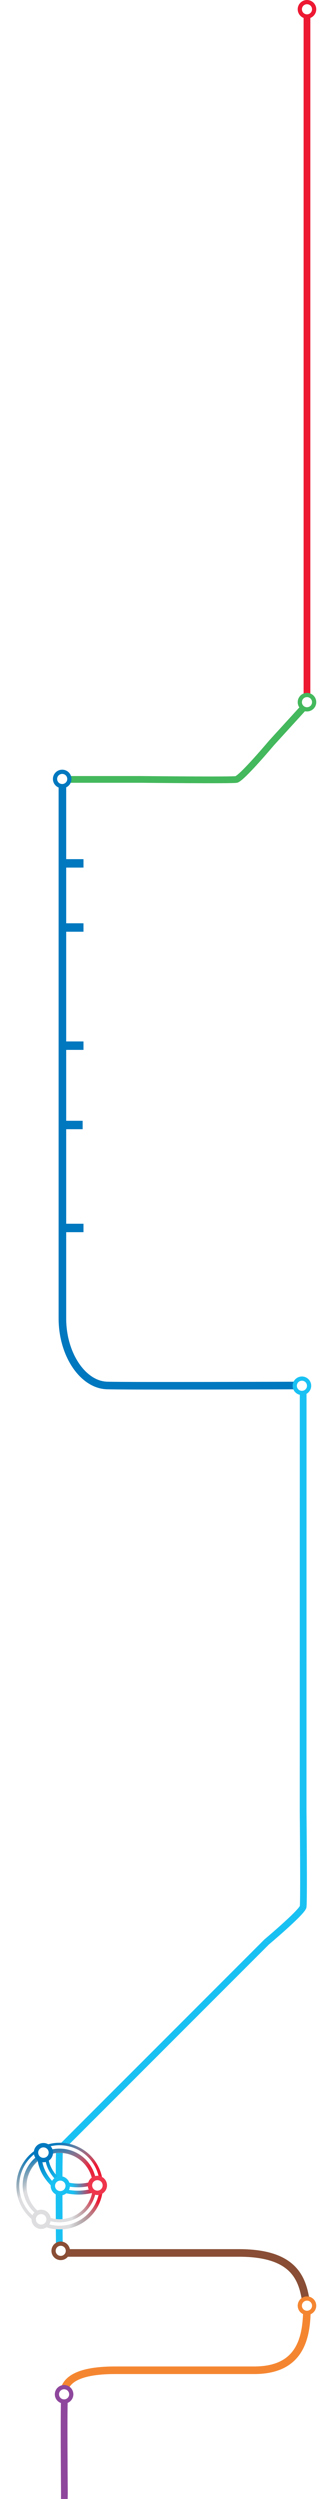 <svg width="383" height="2961" viewBox="0 0 383 2961" fill="none" xmlns="http://www.w3.org/2000/svg">
<path d="M360 16H368V830H360V16Z" fill="#ED1832"/>
<path fill-rule="evenodd" clip-rule="evenodd" d="M363.459 828.845L369.371 834.234L324.867 883.055L324.819 883.112C324.754 883.189 324.658 883.303 324.532 883.452C324.28 883.75 323.912 884.186 323.44 884.741C322.497 885.851 321.142 887.439 319.492 889.353C316.196 893.179 311.715 898.317 306.991 903.552C302.274 908.778 297.279 914.141 292.959 918.4C290.803 920.527 288.77 922.422 286.997 923.902C285.349 925.277 283.538 926.629 281.903 927.258C281.267 927.502 280.571 927.576 280.333 927.602L280.302 927.605C279.908 927.647 279.435 927.682 278.919 927.712C277.877 927.771 276.484 927.82 274.814 927.861C271.466 927.942 266.874 927.993 261.48 928.02C250.685 928.075 236.589 928.039 222.602 927.965C208.612 927.892 194.719 927.781 184.324 927.69C179.127 927.644 174.803 927.602 171.779 927.572C170.267 927.558 169.08 927.546 168.27 927.537L167.109 927.525L167.071 927.524L167.049 927.524L167.03 927.524L76.219 927.524L76.219 919.524L167.093 919.524L167.114 919.525L167.071 923.524C167.114 919.525 167.115 919.525 167.115 919.525L168.352 919.538C169.161 919.546 170.347 919.558 171.858 919.573C174.88 919.603 179.201 919.644 184.395 919.69C194.784 919.782 208.667 919.892 222.644 919.965C236.624 920.039 250.686 920.075 261.439 920.02C266.819 919.993 271.349 919.942 274.62 919.863C276.26 919.823 277.551 919.777 278.461 919.725C278.81 919.705 279.078 919.685 279.276 919.667C279.281 919.664 279.287 919.661 279.293 919.658C279.458 919.565 279.67 919.434 279.931 919.255C280.458 918.895 281.106 918.398 281.872 917.759C283.404 916.48 285.261 914.756 287.342 912.704C291.498 908.606 296.374 903.376 301.052 898.192C305.722 893.017 310.159 887.929 313.432 884.131C315.067 882.233 316.41 880.659 317.343 879.561C317.81 879.012 318.174 878.582 318.421 878.289C318.544 878.143 318.638 878.032 318.701 877.957L318.795 877.845C318.795 877.845 318.795 877.845 321.857 880.419L318.795 877.845L318.847 877.784L363.459 828.845ZM279.617 919.628C279.617 919.628 279.601 919.632 279.562 919.637C279.596 919.63 279.617 919.628 279.617 919.628Z" fill="#44B85C"/>
<circle cx="364" cy="832" r="11" fill="#44B85C"/>
<circle cx="364" cy="832" r="6" fill="white"/>
<circle cx="73.747" cy="923" r="11" fill="#0078BF"/>
<path d="M74 929C74 929 74 1519.43 74 1562.29C74 1605.14 98.457 1640.85 126.907 1641.65C155.356 1642.44 357 1641.65 357 1641.65" stroke="#0078BF" stroke-width="9"/>
<circle cx="73.747" cy="923" r="6" fill="white"/>
<rect x="77" y="1234" width="22" height="10" fill="#0078BF"/>
<rect x="76" y="1328" width="22" height="10" fill="#0078BF"/>
<rect x="77" y="1450" width="22" height="10" fill="#0078BF"/>
<rect x="77" y="1094" width="22" height="10" fill="#0078BF"/>
<rect x="77" y="1018" width="22" height="10" fill="#0078BF"/>
<path fill-rule="evenodd" clip-rule="evenodd" d="M74.843 2536.74L72.941 2549.93L318.946 2303.93L319.271 2303.65C319.569 2303.4 320.005 2303.03 320.561 2302.56C321.671 2301.62 323.26 2300.26 325.175 2298.62C329.003 2295.32 334.143 2290.84 339.381 2286.12C344.61 2281.41 349.976 2276.42 354.237 2272.1C356.365 2269.94 358.261 2267.91 359.742 2266.14C361.117 2264.49 362.471 2262.68 363.101 2261.05C363.345 2260.41 363.42 2259.72 363.445 2259.48L363.448 2259.45C363.491 2259.05 363.526 2258.58 363.556 2258.06C363.616 2257.02 363.666 2255.63 363.707 2253.96C363.79 2250.61 363.844 2246.02 363.874 2240.63C363.935 2229.83 363.906 2215.73 363.84 2201.75C363.774 2187.76 363.672 2173.86 363.586 2163.47C363.543 2158.27 363.504 2153.95 363.475 2150.92C363.461 2149.41 363.45 2148.23 363.442 2147.42L363.431 2146.25L363.43 2146.22L363.43 2146.19L363.43 2146.18L363.43 2146.18L363.48 1644H355.48L355.43 2146.23L355.43 2146.26L359.43 2146.21C355.43 2146.26 355.43 2146.26 355.43 2146.26L355.43 2146.26L355.442 2147.49C355.45 2148.3 355.462 2149.49 355.476 2151C355.504 2154.02 355.543 2158.34 355.586 2163.54C355.672 2173.93 355.775 2187.81 355.84 2201.79C355.906 2215.77 355.935 2229.83 355.874 2240.58C355.844 2245.96 355.791 2250.49 355.71 2253.76C355.669 2255.4 355.622 2256.69 355.569 2257.6C355.549 2257.95 355.529 2258.22 355.512 2258.42C355.508 2258.42 355.505 2258.43 355.502 2258.43C355.409 2258.6 355.277 2258.81 355.099 2259.07C354.738 2259.6 354.241 2260.25 353.602 2261.01C352.322 2262.54 350.597 2264.4 348.544 2266.48C344.443 2270.63 339.211 2275.51 334.024 2280.18C328.847 2284.85 323.756 2289.28 319.956 2292.55C318.057 2294.19 316.483 2295.53 315.384 2296.46C315.005 2296.78 314.682 2297.06 314.423 2297.28C314.306 2297.37 314.202 2297.46 314.112 2297.54C314.013 2297.62 313.735 2297.86 313.669 2297.91L313.668 2297.91C313.668 2297.91 314.472 2299.04 317.044 2302.1L313.668 2297.91L313.534 2298.03L74.843 2536.74ZM355.472 2258.76C355.472 2258.76 355.476 2258.74 355.481 2258.7C355.474 2258.74 355.472 2258.76 355.472 2258.76Z" fill="#19C1F3"/>
<path fill-rule="evenodd" clip-rule="evenodd" d="M74.571 2548.92C74.571 2548.92 74.567 2548.94 74.562 2548.97C74.569 2548.94 74.571 2548.92 74.571 2548.92Z" fill="#19C1F3"/>
<path fill-rule="evenodd" clip-rule="evenodd" d="M74.571 2548.92C74.571 2548.92 74.567 2548.94 74.562 2548.97C74.569 2548.94 74.571 2548.92 74.571 2548.92Z" fill="#19C1F3"/>
<path fill-rule="evenodd" clip-rule="evenodd" d="M76.168 2546.99C77.255 2545.69 78.712 2544.15 80.45 2542.44L74.843 2536.74C73.008 2538.54 71.349 2540.28 70.029 2541.86C68.784 2543.35 67.568 2545.01 66.948 2546.61C66.701 2547.25 66.626 2547.94 66.6 2548.18L66.596 2548.21C66.552 2548.6 66.517 2549.08 66.486 2549.59C66.423 2550.63 66.37 2552.03 66.325 2553.7C66.234 2557.05 66.17 2561.64 66.127 2567.03C66.042 2577.83 66.038 2591.92 66.072 2605.91C66.106 2619.9 66.177 2633.79 66.239 2644.19C66.27 2649.39 66.299 2653.71 66.321 2656.73C66.331 2658.25 66.34 2659.43 66.346 2660.24L66.342 2670H70.247H74.352L74.355 2661.42L74.346 2660.18C74.34 2659.37 74.331 2658.19 74.321 2656.68C74.299 2653.65 74.27 2649.33 74.239 2644.14C74.177 2633.75 74.106 2619.87 74.072 2605.89C74.038 2591.91 74.042 2577.85 74.127 2567.09C74.17 2561.71 74.233 2557.18 74.322 2553.91C74.366 2552.27 74.416 2550.98 74.471 2550.07C74.493 2549.72 74.513 2549.44 74.532 2549.24C74.757 2548.83 75.251 2548.09 76.168 2546.99ZM74.571 2548.92C74.571 2548.92 74.567 2548.94 74.562 2548.97C74.569 2548.94 74.571 2548.92 74.571 2548.92Z" fill="#19C1F3"/>
<g filter="url(#filter0_b)">
<path d="M90.532 2549.49C68.022 2538.58 40.932 2547.99 30.024 2570.5C19.117 2593.01 28.523 2620.1 51.033 2631.01C73.543 2641.91 100.633 2632.51 111.541 2610C122.448 2587.49 113.042 2560.4 90.532 2549.49Z" stroke="url(#paint0_radial)" stroke-width="12"/>
</g>
<g filter="url(#filter1_b)">
<path d="M90.75 2549.04C67.991 2538.01 40.602 2547.52 29.574 2570.28C18.547 2593.04 28.056 2620.43 50.815 2631.46C73.573 2642.48 100.963 2632.97 111.991 2610.22C123.018 2587.46 113.509 2560.07 90.75 2549.04Z" stroke="url(#paint1_radial)" stroke-width="11"/>
</g>
<g filter="url(#filter2_b)">
<path d="M90.532 2549.49C68.022 2538.58 40.932 2547.99 30.024 2570.5C19.117 2593.01 28.523 2620.1 51.033 2631.01C73.543 2641.91 100.633 2632.51 111.541 2610C122.448 2587.49 113.042 2560.4 90.532 2549.49Z" stroke="url(#paint2_radial)" stroke-width="12"/>
</g>
<g filter="url(#filter3_b)">
<path d="M90.532 2549.49C68.022 2538.58 40.932 2547.99 30.024 2570.5C19.117 2593.01 28.523 2620.1 51.033 2631.01C73.543 2641.91 100.633 2632.51 111.541 2610C122.448 2587.49 113.042 2560.4 90.532 2549.49Z" stroke="url(#paint3_radial)" stroke-width="12"/>
</g>
<path d="M118.185 2588.46C94.231 2599.19 73.119 2590.54 73.119 2590.54" stroke="url(#paint4_linear)" stroke-width="13"/>
<path d="M117.481 2588.37C93.528 2599.1 72.416 2590.44 72.416 2590.44" stroke="white" stroke-width="4"/>
<path d="M70.489 2590.03C44.35 2568.43 51.834 2547.1 51.834 2547.1" stroke="url(#paint5_linear)" stroke-width="13"/>
<path d="M90.455 2548.46C67.759 2537.46 40.446 2546.95 29.448 2569.64C18.451 2592.34 27.934 2619.65 50.63 2630.65C73.326 2641.65 100.639 2632.16 111.636 2609.47C122.634 2586.77 113.15 2559.46 90.455 2548.46Z" stroke="white" stroke-width="4"/>
<path d="M71.246 2590.48C45.107 2568.89 52.591 2547.56 52.591 2547.56" stroke="white" stroke-width="4"/>
<circle cx="115.494" cy="2589.46" r="11.398" transform="rotate(-64.147 115.494 2589.46)" fill="#EF354C"/>
<circle cx="51.503" cy="2550.62" r="11.398" transform="rotate(-64.147 51.503 2550.62)" fill="#0078BF"/>
<circle cx="71.475" cy="2590.01" r="11.398" transform="rotate(-64.147 71.475 2590.01)" fill="#19C1F3"/>
<circle cx="48.797" cy="2629.68" r="11.398" transform="rotate(-64.147 48.797 2629.68)" fill="#DEDEE0"/>
<circle cx="115.494" cy="2589.46" r="6.217" transform="rotate(-64.147 115.494 2589.46)" fill="white"/>
<circle cx="51.503" cy="2550.62" r="6.217" transform="rotate(-64.147 51.503 2550.62)" fill="white"/>
<circle cx="71.475" cy="2590.01" r="6.217" transform="rotate(-64.147 71.475 2590.01)" fill="white"/>
<circle cx="48.797" cy="2629.68" r="6.217" transform="rotate(-64.147 48.797 2629.68)" fill="white"/>
<path d="M69.552 2669.5C142.552 2669.5 189.552 2669.5 283.552 2669.5C353.052 2669.5 359.742 2704.09 363.552 2732.5" stroke="#894E35" stroke-width="9"/>
<path d="M364 2732C364 2766 359 2808.5 301.5 2808.5C260.133 2808.5 199 2808.5 136.5 2808.5C74 2808.5 75.5 2832 75.5 2840" stroke="#F58631" stroke-width="9"/>
<circle cx="358" cy="1642" r="11" fill="#19C1F3"/>
<circle cx="358" cy="1642" r="6" fill="white"/>
<circle cx="72" cy="2667" r="11" fill="#894E35"/>
<circle cx="72" cy="2667" r="6" fill="white"/>
<circle cx="364" cy="2732" r="11" fill="#F58631"/>
<circle cx="364" cy="2732" r="6" fill="white"/>
<path d="M80.058 2859.5C80.097 2854.12 80.157 2849.59 80.243 2846.31V2842.7L72.403 2842C72.341 2843.04 72.29 2844.43 72.246 2846.1C72.158 2849.45 72.097 2854.04 72.059 2859.44C71.981 2870.23 71.989 2884.33 72.033 2898.32C72.078 2912.31 72.159 2926.2 72.23 2936.59C72.265 2941.79 72.297 2946.12 72.321 2949.14C72.333 2950.65 72.342 2951.84 72.349 2952.65L72.359 2953.81L72.359 2953.86L72.359 2953.87L72.321 2961H75H80.23L80.359 2953.82L80.359 2953.82L80.349 2952.58C80.342 2951.77 80.332 2950.59 80.321 2949.08C80.297 2946.06 80.23 2936.54 80.23 2936.54C80.23 2936.54 80.078 2912.27 80.033 2898.29C79.989 2884.31 79.981 2870.25 80.058 2859.5Z" fill="#8E479C"/>
<circle cx="76" cy="2837" r="11" fill="#8E479C"/>
<circle cx="76" cy="2837" r="6" fill="white"/>
<circle cx="364" cy="11" r="11" fill="#ED1832"/>
<circle cx="364" cy="11" r="6" fill="white"/>
<defs>
<filter id="filter0_b" x="-1.741" y="2517.72" width="145.047" height="145.047" filterUnits="userSpaceOnUse" color-interpolation-filters="sRGB">
<feFlood flood-opacity="0" result="BackgroundImageFix"/>
<feGaussianBlur in="BackgroundImage" stdDeviation="2"/>
<feComposite in2="SourceAlpha" operator="in" result="effect1_backgroundBlur"/>
<feBlend mode="normal" in="SourceGraphic" in2="effect1_backgroundBlur" result="shape"/>
</filter>
<filter id="filter1_b" x="-1.741" y="2517.72" width="145.047" height="145.047" filterUnits="userSpaceOnUse" color-interpolation-filters="sRGB">
<feFlood flood-opacity="0" result="BackgroundImageFix"/>
<feGaussianBlur in="BackgroundImage" stdDeviation="2"/>
<feComposite in2="SourceAlpha" operator="in" result="effect1_backgroundBlur"/>
<feBlend mode="normal" in="SourceGraphic" in2="effect1_backgroundBlur" result="shape"/>
</filter>
<filter id="filter2_b" x="-1.741" y="2517.72" width="145.047" height="145.047" filterUnits="userSpaceOnUse" color-interpolation-filters="sRGB">
<feFlood flood-opacity="0" result="BackgroundImageFix"/>
<feGaussianBlur in="BackgroundImage" stdDeviation="2"/>
<feComposite in2="SourceAlpha" operator="in" result="effect1_backgroundBlur"/>
<feBlend mode="normal" in="SourceGraphic" in2="effect1_backgroundBlur" result="shape"/>
</filter>
<filter id="filter3_b" x="-1.741" y="2517.72" width="145.047" height="145.047" filterUnits="userSpaceOnUse" color-interpolation-filters="sRGB">
<feFlood flood-opacity="0" result="BackgroundImageFix"/>
<feGaussianBlur in="BackgroundImage" stdDeviation="2"/>
<feComposite in2="SourceAlpha" operator="in" result="effect1_backgroundBlur"/>
<feBlend mode="normal" in="SourceGraphic" in2="effect1_backgroundBlur" result="shape"/>
</filter>
<radialGradient id="paint0_radial" cx="0" cy="0" r="1" gradientUnits="userSpaceOnUse" gradientTransform="translate(50.754 2544.85) rotate(93.258) scale(90.347 102.156)">
<stop stop-color="#0078BF"/>
<stop offset="0.969" stop-color="#A1A2A3"/>
</radialGradient>
<radialGradient id="paint1_radial" cx="0" cy="0" r="1" gradientUnits="userSpaceOnUse" gradientTransform="translate(55.993 2537.6) rotate(96.077) scale(98 64.674)">
<stop offset="0.348" stop-color="#0078BF"/>
<stop offset="0.969" stop-color="#A1A2A3" stop-opacity="0"/>
</radialGradient>
<radialGradient id="paint2_radial" cx="0" cy="0" r="1" gradientUnits="userSpaceOnUse" gradientTransform="translate(118.94 2587.1) rotate(176.828) scale(97.171 64.127)">
<stop offset="0.348" stop-color="#ED1B35"/>
<stop offset="0.969" stop-color="#A1A2A3" stop-opacity="0"/>
</radialGradient>
<radialGradient id="paint3_radial" cx="0" cy="0" r="1" gradientUnits="userSpaceOnUse" gradientTransform="translate(46.975 2632.25) rotate(-61.992) scale(96.433 63.64)">
<stop offset="0.546" stop-color="#DEDEE0"/>
<stop offset="0.969" stop-color="#A1A2A3" stop-opacity="0"/>
</radialGradient>
<linearGradient id="paint4_linear" x1="118.954" y1="2588.26" x2="80.078" y2="2592.45" gradientUnits="userSpaceOnUse">
<stop offset="0.25" stop-color="#ED1B35"/>
<stop offset="0.849" stop-color="#19C1F3"/>
</linearGradient>
<linearGradient id="paint5_linear" x1="65.611" y1="2584.29" x2="55.66" y2="2557.43" gradientUnits="userSpaceOnUse">
<stop stop-color="#19C1F3"/>
<stop offset="1" stop-color="#0078BF"/>
</linearGradient>
</defs>
</svg>

